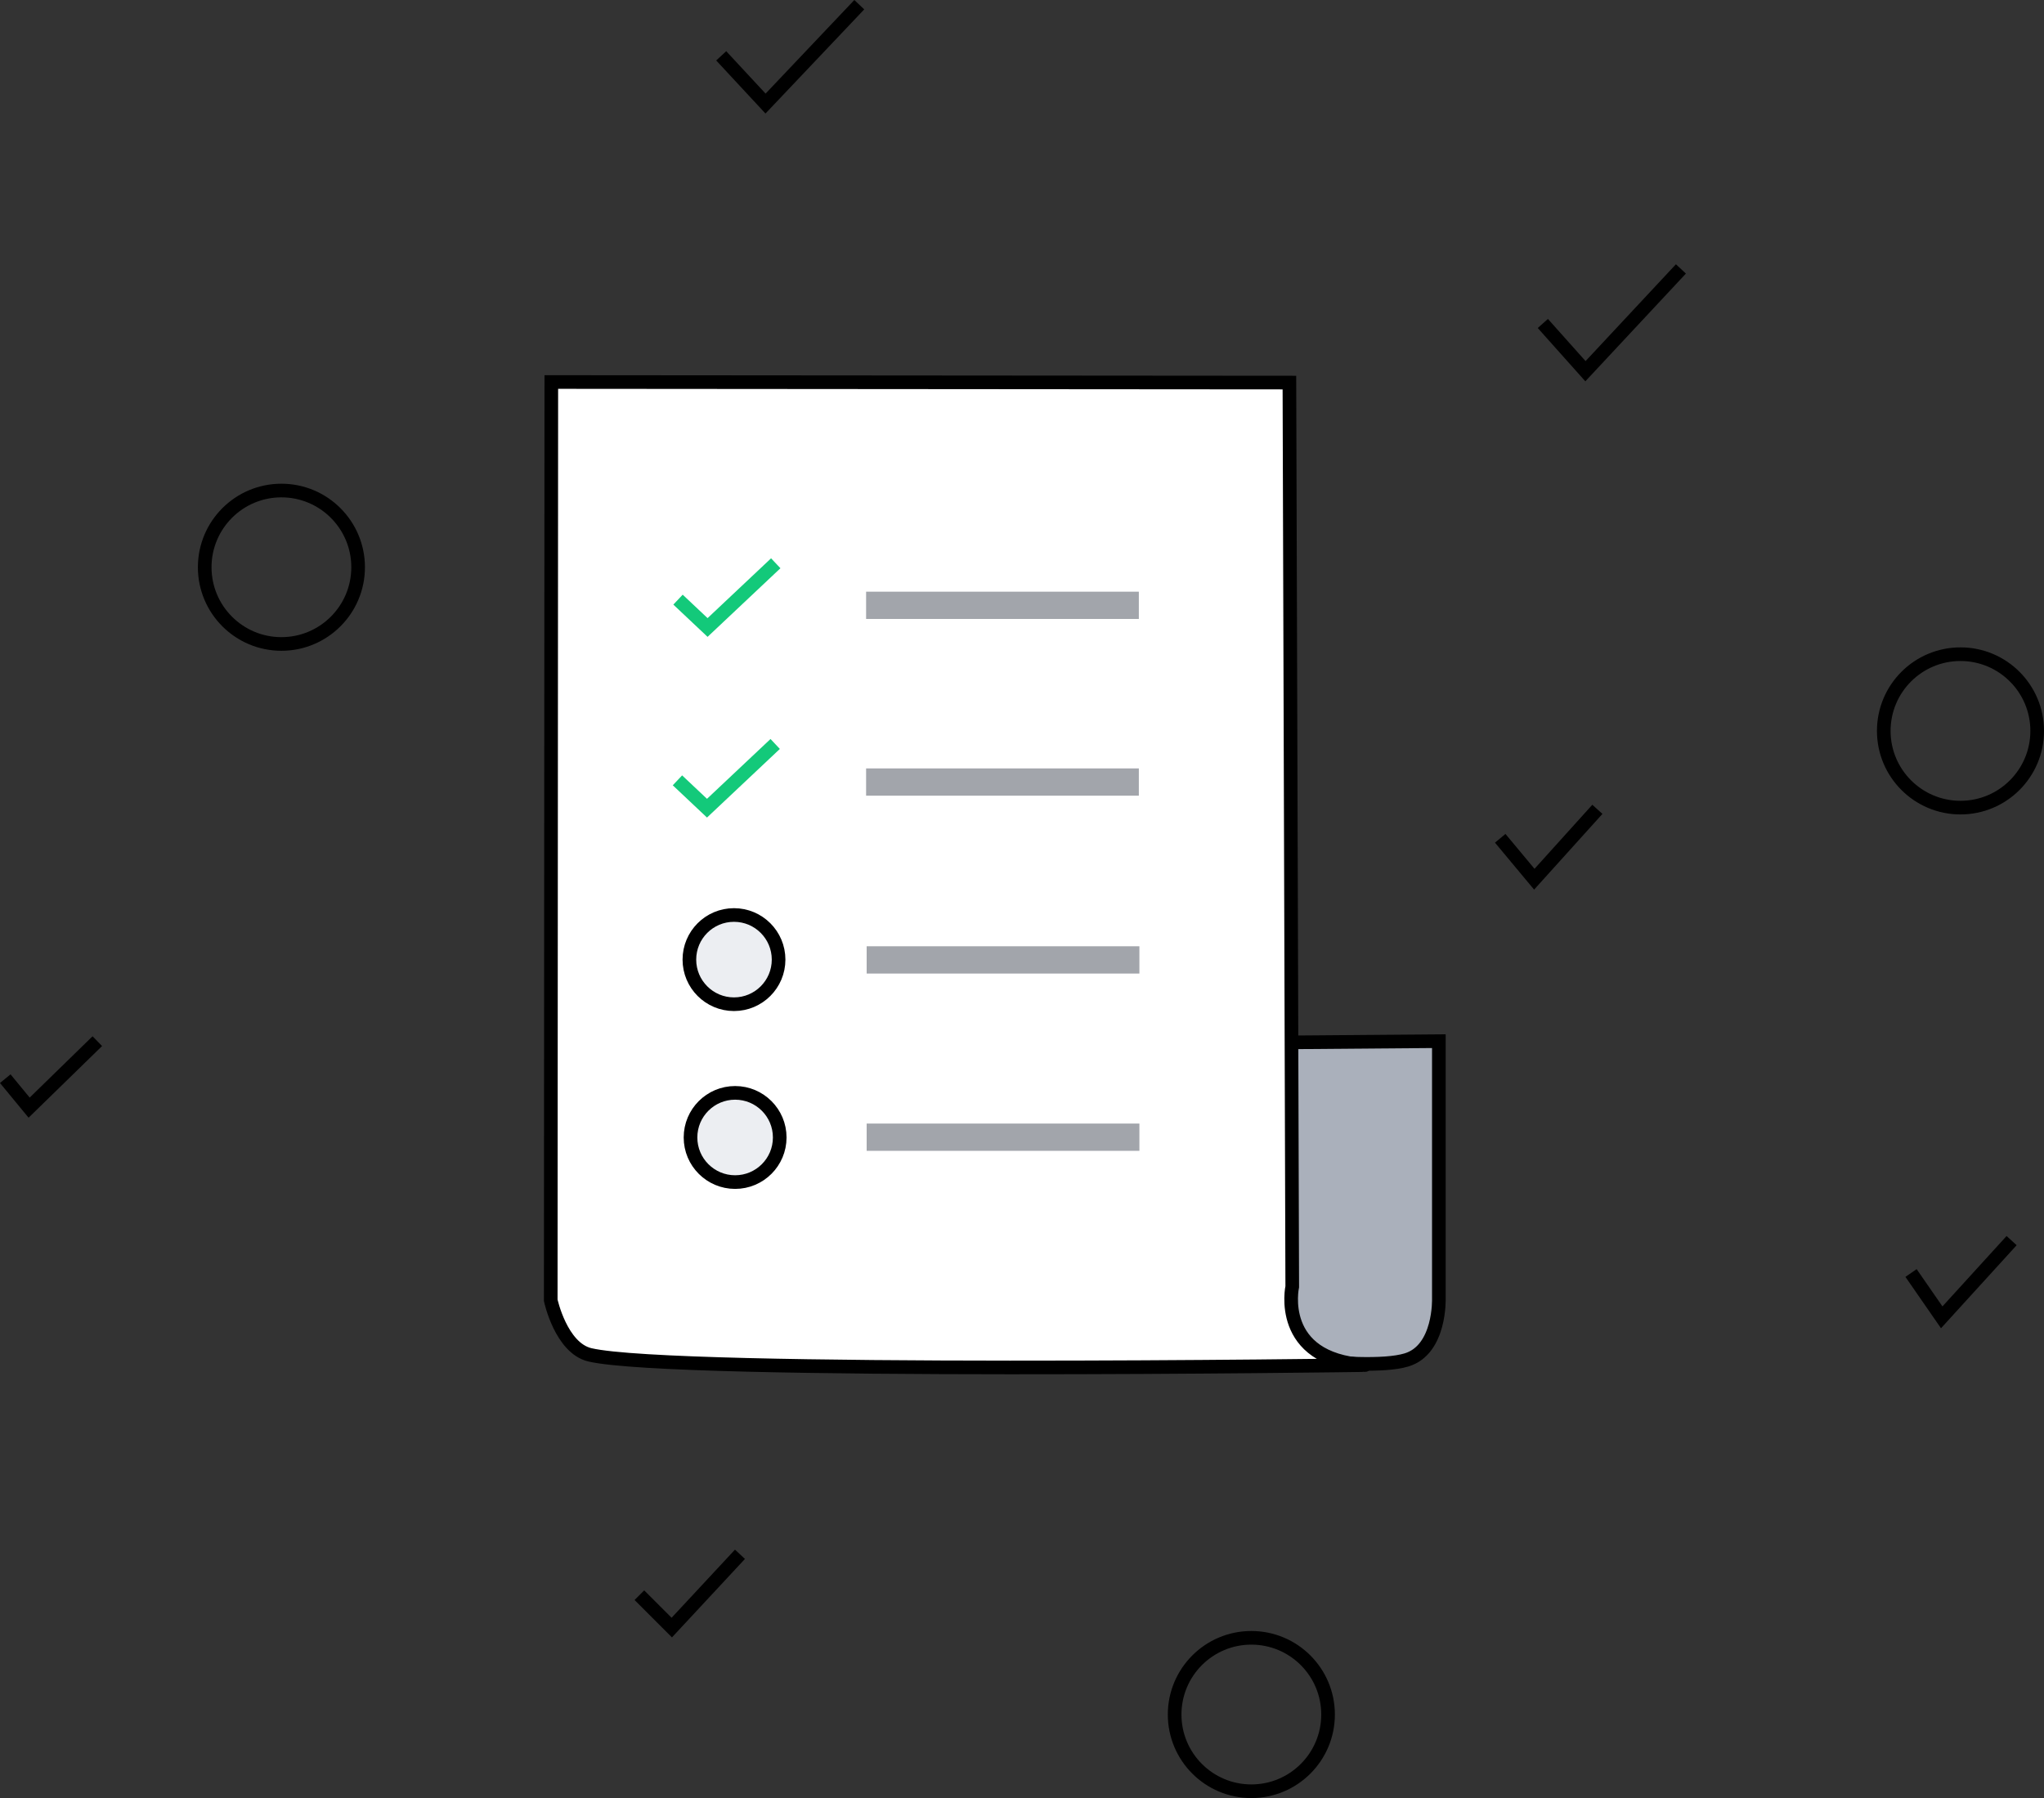 <?xml version="1.0" encoding="utf-8"?>
<!-- Generator: Adobe Illustrator 13.0.0, SVG Export Plug-In . SVG Version: 6.00 Build 14948 emi)  -->
<!DOCTYPE svg PUBLIC "-//W3C//DTD SVG 1.1//EN" "http://www.w3.org/Graphics/SVG/1.1/DTD/svg11.dtd">
<svg version="1.1" id="Calque_1" xmlns="http://www.w3.org/2000/svg" xmlns:xlink="http://www.w3.org/1999/xlink" x="0px" y="0px"
	 width="149.886px" height="131.844px" viewBox="0 0 149.886 131.844" enable-background="new 0 0 149.886 131.844"
	 xml:space="preserve">
<rect x="0" y="0" width="149.886" height="131.844" fill="#333333" stroke="none"/>
<?xml-stylesheet type="text/css" href="style/styleSVG1.css" ?>  
<!--Liste-->
<path fill="#AAB0BB" stroke="#000000" d="M89.886,76.469l15.625-0.125v18.875c0,0,0.125,3.75-2.375,4.5
	c-3.3,0.99-13.75-0.875-13.75-0.875L89.886,76.469z"/>
<path fill="#FFFFFF" stroke="#000000" d="M40.427,28.011l54.125,0.042l0.208,66.292c0,0-1.166,5.334,5.334,5.75
	c0.116,0.008-50.63,0.71-56.834-0.75c-2.125-0.5-2.875-4-2.875-4L40.427,28.011z"/>
<!--Encoches deco-->
<polyline fill="none" stroke="#000000" points="0.386,79.094 2.136,81.219 7.136,76.344 "/>
<polyline fill="none" stroke="#000000" points="52.886,4.094 56.136,7.594 63.011,0.344 "/>
<polyline fill="none" stroke="#000000" points="113.136,23.719 116.261,27.219 123.261,19.719 "/>
<polyline fill="none" stroke="#000000" points="110.011,61.469 112.511,64.469 117.136,59.344 "/>
<polyline fill="none" stroke="#000000" points="140.136,93.344 142.386,96.594 147.511,90.969 "/>
<polyline fill="none" stroke="#000000" points="46.886,116.969 49.261,119.344 54.261,113.969 "/>
<!--Cercle deco-->
<circle  fill="none" stroke="#000000" cx="91.761" cy="125.719" r="5.625"/>
<circle fill="none" stroke="#000000" cx="143.761" cy="53.594" r="5.625"/>
<circle fill="none" stroke="#000000" cx="20.636" cy="41.594" r="5.625"/>
<!--Lignes de la liste-->
<line fill="none" stroke="#A2A5AB" stroke-width="2" x1="63.511" y1="44.386" x2="83.511" y2="44.386"/>
<line fill="none" stroke="#A2A5AB" stroke-width="2" x1="63.511" y1="57.344" x2="83.511" y2="57.344"/>
<line fill="none" stroke="#A2A5AB" stroke-width="2" x1="63.552" y1="70.386" x2="83.552" y2="70.386"/>
<line fill="none" stroke="#A2A5AB" stroke-width="2" x1="63.552" y1="83.386" x2="83.552" y2="83.386"/>
<!--Cercle de la liste-->
<circle id="rond" fill="#ECEEF2" stroke="#000000" cx="53.906" cy="83.406" r="3.271"/>
<circle fill="#ECEEF2" stroke="#000000" cx="53.823" cy="70.364" r="3.271"/>
<!--Encoches-->
<polyline fill="none" stroke="#13C97A" points="49.677,57.219 51.844,59.261 56.844,54.552 "/>
<polyline fill="none" stroke="#13C97A" points="49.719,43.969 51.886,46.011 56.886,41.302 "/>
</svg>
